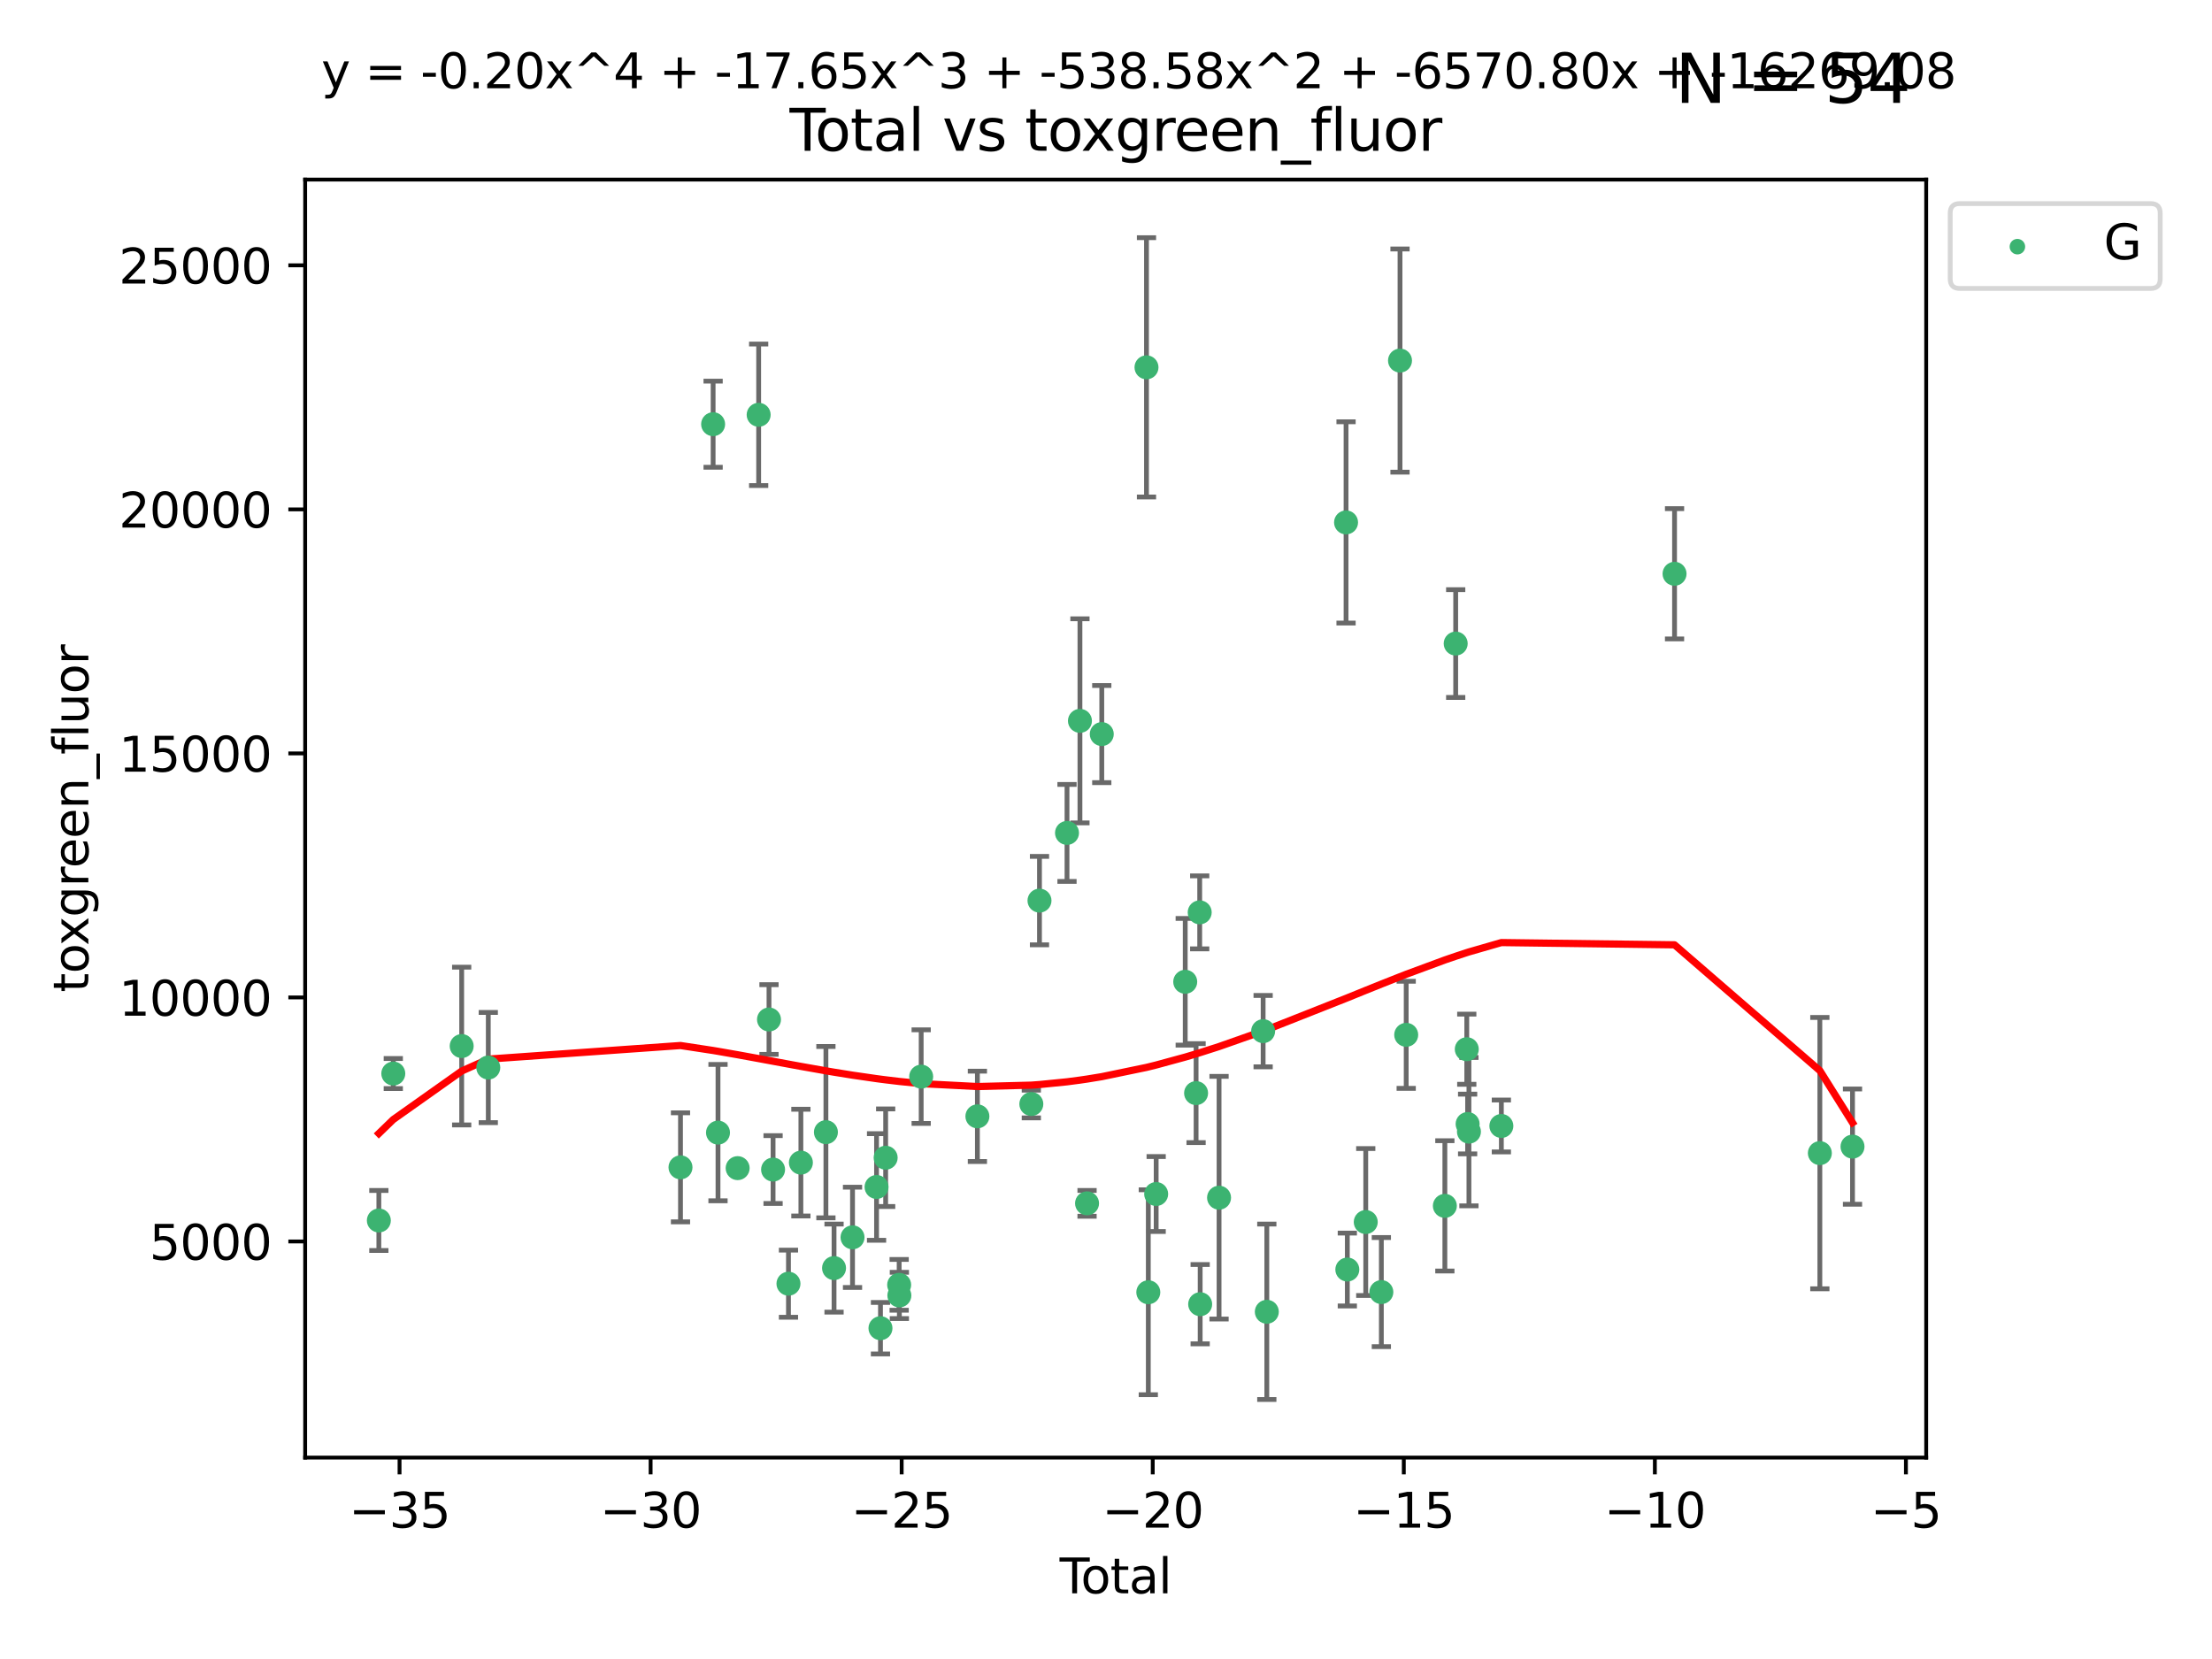 <?xml version="1.0" encoding="utf-8" standalone="no"?>
<!DOCTYPE svg PUBLIC "-//W3C//DTD SVG 1.1//EN"
  "http://www.w3.org/Graphics/SVG/1.1/DTD/svg11.dtd">
<svg xmlns:xlink="http://www.w3.org/1999/xlink" width="460.8pt" height="345.6pt" viewBox="0 0 460.8 345.6" xmlns="http://www.w3.org/2000/svg" version="1.1">
 <defs>
  <style type="text/css">*{stroke-linejoin: round; stroke-linecap: butt}</style>
 </defs>
 <g id="figure_1">
  <g id="patch_1">
   <path d="M 0 345.6 
L 460.8 345.6 
L 460.8 0 
L 0 0 
z
" style="fill: #ffffff"/>
  </g>
  <g id="axes_1">
   <g id="patch_2">
    <path d="M 63.571 303.64 
L 401.26 303.64 
L 401.26 37.411 
L 63.571 37.411 
z
" style="fill: #ffffff"/>
   </g>
   <g id="PathCollection_1">
    <defs>
     <path id="mb73b945b2d" d="M 0 1.118 
C 0.297 1.118 0.581 1 0.791 0.791 
C 1 0.581 1.118 0.297 1.118 0 
C 1.118 -0.297 1 -0.581 0.791 -0.791 
C 0.581 -1 0.297 -1.118 0 -1.118 
C -0.297 -1.118 -0.581 -1 -0.791 -0.791 
C -1 -0.581 -1.118 -0.297 -1.118 0 
C -1.118 0.297 -1 0.581 -0.791 0.791 
C -0.581 1 -0.297 1.118 0 1.118 
z
" style="stroke: #3cb371"/>
    </defs>
    <g clip-path="url(#p04aa4934f9)">
     <use xlink:href="#mb73b945b2d" x="78.921" y="254.249" style="fill: #3cb371; stroke: #3cb371"/>
     <use xlink:href="#mb73b945b2d" x="81.93" y="223.641" style="fill: #3cb371; stroke: #3cb371"/>
     <use xlink:href="#mb73b945b2d" x="96.177" y="217.913" style="fill: #3cb371; stroke: #3cb371"/>
     <use xlink:href="#mb73b945b2d" x="101.719" y="222.387" style="fill: #3cb371; stroke: #3cb371"/>
     <use xlink:href="#mb73b945b2d" x="141.76" y="243.178" style="fill: #3cb371; stroke: #3cb371"/>
     <use xlink:href="#mb73b945b2d" x="148.556" y="88.366" style="fill: #3cb371; stroke: #3cb371"/>
     <use xlink:href="#mb73b945b2d" x="149.573" y="235.945" style="fill: #3cb371; stroke: #3cb371"/>
     <use xlink:href="#mb73b945b2d" x="153.665" y="243.344" style="fill: #3cb371; stroke: #3cb371"/>
     <use xlink:href="#mb73b945b2d" x="158.042" y="86.408" style="fill: #3cb371; stroke: #3cb371"/>
     <use xlink:href="#mb73b945b2d" x="160.196" y="212.38" style="fill: #3cb371; stroke: #3cb371"/>
     <use xlink:href="#mb73b945b2d" x="161.046" y="243.642" style="fill: #3cb371; stroke: #3cb371"/>
     <use xlink:href="#mb73b945b2d" x="164.252" y="267.417" style="fill: #3cb371; stroke: #3cb371"/>
     <use xlink:href="#mb73b945b2d" x="166.84" y="242.194" style="fill: #3cb371; stroke: #3cb371"/>
     <use xlink:href="#mb73b945b2d" x="172.053" y="235.851" style="fill: #3cb371; stroke: #3cb371"/>
     <use xlink:href="#mb73b945b2d" x="173.747" y="264.164" style="fill: #3cb371; stroke: #3cb371"/>
     <use xlink:href="#mb73b945b2d" x="177.596" y="257.757" style="fill: #3cb371; stroke: #3cb371"/>
     <use xlink:href="#mb73b945b2d" x="182.603" y="247.271" style="fill: #3cb371; stroke: #3cb371"/>
     <use xlink:href="#mb73b945b2d" x="183.419" y="276.687" style="fill: #3cb371; stroke: #3cb371"/>
     <use xlink:href="#mb73b945b2d" x="184.499" y="241.174" style="fill: #3cb371; stroke: #3cb371"/>
     <use xlink:href="#mb73b945b2d" x="187.311" y="267.658" style="fill: #3cb371; stroke: #3cb371"/>
     <use xlink:href="#mb73b945b2d" x="187.355" y="269.866" style="fill: #3cb371; stroke: #3cb371"/>
     <use xlink:href="#mb73b945b2d" x="191.898" y="224.281" style="fill: #3cb371; stroke: #3cb371"/>
     <use xlink:href="#mb73b945b2d" x="203.61" y="232.552" style="fill: #3cb371; stroke: #3cb371"/>
     <use xlink:href="#mb73b945b2d" x="214.844" y="229.987" style="fill: #3cb371; stroke: #3cb371"/>
     <use xlink:href="#mb73b945b2d" x="216.545" y="187.615" style="fill: #3cb371; stroke: #3cb371"/>
     <use xlink:href="#mb73b945b2d" x="222.277" y="173.511" style="fill: #3cb371; stroke: #3cb371"/>
     <use xlink:href="#mb73b945b2d" x="224.972" y="150.168" style="fill: #3cb371; stroke: #3cb371"/>
     <use xlink:href="#mb73b945b2d" x="226.453" y="250.678" style="fill: #3cb371; stroke: #3cb371"/>
     <use xlink:href="#mb73b945b2d" x="229.52" y="152.922" style="fill: #3cb371; stroke: #3cb371"/>
     <use xlink:href="#mb73b945b2d" x="238.835" y="76.523" style="fill: #3cb371; stroke: #3cb371"/>
     <use xlink:href="#mb73b945b2d" x="239.213" y="269.202" style="fill: #3cb371; stroke: #3cb371"/>
     <use xlink:href="#mb73b945b2d" x="240.851" y="248.737" style="fill: #3cb371; stroke: #3cb371"/>
     <use xlink:href="#mb73b945b2d" x="246.904" y="204.526" style="fill: #3cb371; stroke: #3cb371"/>
     <use xlink:href="#mb73b945b2d" x="249.167" y="227.716" style="fill: #3cb371; stroke: #3cb371"/>
     <use xlink:href="#mb73b945b2d" x="249.92" y="190.059" style="fill: #3cb371; stroke: #3cb371"/>
     <use xlink:href="#mb73b945b2d" x="250.017" y="271.687" style="fill: #3cb371; stroke: #3cb371"/>
     <use xlink:href="#mb73b945b2d" x="253.952" y="249.5" style="fill: #3cb371; stroke: #3cb371"/>
     <use xlink:href="#mb73b945b2d" x="263.134" y="214.807" style="fill: #3cb371; stroke: #3cb371"/>
     <use xlink:href="#mb73b945b2d" x="263.901" y="273.268" style="fill: #3cb371; stroke: #3cb371"/>
     <use xlink:href="#mb73b945b2d" x="280.407" y="108.828" style="fill: #3cb371; stroke: #3cb371"/>
     <use xlink:href="#mb73b945b2d" x="280.673" y="264.465" style="fill: #3cb371; stroke: #3cb371"/>
     <use xlink:href="#mb73b945b2d" x="284.511" y="254.573" style="fill: #3cb371; stroke: #3cb371"/>
     <use xlink:href="#mb73b945b2d" x="287.76" y="269.166" style="fill: #3cb371; stroke: #3cb371"/>
     <use xlink:href="#mb73b945b2d" x="291.648" y="75.114" style="fill: #3cb371; stroke: #3cb371"/>
     <use xlink:href="#mb73b945b2d" x="292.937" y="215.573" style="fill: #3cb371; stroke: #3cb371"/>
     <use xlink:href="#mb73b945b2d" x="300.991" y="251.202" style="fill: #3cb371; stroke: #3cb371"/>
     <use xlink:href="#mb73b945b2d" x="303.248" y="134.066" style="fill: #3cb371; stroke: #3cb371"/>
     <use xlink:href="#mb73b945b2d" x="305.556" y="218.568" style="fill: #3cb371; stroke: #3cb371"/>
     <use xlink:href="#mb73b945b2d" x="305.733" y="234.151" style="fill: #3cb371; stroke: #3cb371"/>
     <use xlink:href="#mb73b945b2d" x="306.006" y="235.745" style="fill: #3cb371; stroke: #3cb371"/>
     <use xlink:href="#mb73b945b2d" x="312.761" y="234.558" style="fill: #3cb371; stroke: #3cb371"/>
     <use xlink:href="#mb73b945b2d" x="348.839" y="119.527" style="fill: #3cb371; stroke: #3cb371"/>
     <use xlink:href="#mb73b945b2d" x="379.109" y="240.218" style="fill: #3cb371; stroke: #3cb371"/>
     <use xlink:href="#mb73b945b2d" x="385.911" y="238.863" style="fill: #3cb371; stroke: #3cb371"/>
    </g>
   </g>
   <g id="matplotlib.axis_1">
    <g id="xtick_1">
     <g id="line2d_1">
      <defs>
       <path id="m17aedf574f" d="M 0 0 
L 0 3.5 
" style="stroke: #000000; stroke-width: 0.8"/>
      </defs>
      <g>
       <use xlink:href="#m17aedf574f" x="83.232" y="303.64" style="stroke: #000000; stroke-width: 0.8"/>
      </g>
     </g>
     <g id="text_1">
      <!-- −35 -->
      <g transform="translate(72.68 318.238)scale(0.1 -0.1)">
       <defs>
        <path id="DejaVuSans-2212" d="M 678 2272 
L 4684 2272 
L 4684 1741 
L 678 1741 
L 678 2272 
z
" transform="scale(0.016)"/>
        <path id="DejaVuSans-33" d="M 2597 2516 
Q 3050 2419 3304 2112 
Q 3559 1806 3559 1356 
Q 3559 666 3084 287 
Q 2609 -91 1734 -91 
Q 1441 -91 1130 -33 
Q 819 25 488 141 
L 488 750 
Q 750 597 1062 519 
Q 1375 441 1716 441 
Q 2309 441 2620 675 
Q 2931 909 2931 1356 
Q 2931 1769 2642 2001 
Q 2353 2234 1838 2234 
L 1294 2234 
L 1294 2753 
L 1863 2753 
Q 2328 2753 2575 2939 
Q 2822 3125 2822 3475 
Q 2822 3834 2567 4026 
Q 2313 4219 1838 4219 
Q 1578 4219 1281 4162 
Q 984 4106 628 3988 
L 628 4550 
Q 988 4650 1302 4700 
Q 1616 4750 1894 4750 
Q 2613 4750 3031 4423 
Q 3450 4097 3450 3541 
Q 3450 3153 3228 2886 
Q 3006 2619 2597 2516 
z
" transform="scale(0.016)"/>
        <path id="DejaVuSans-35" d="M 691 4666 
L 3169 4666 
L 3169 4134 
L 1269 4134 
L 1269 2991 
Q 1406 3038 1543 3061 
Q 1681 3084 1819 3084 
Q 2600 3084 3056 2656 
Q 3513 2228 3513 1497 
Q 3513 744 3044 326 
Q 2575 -91 1722 -91 
Q 1428 -91 1123 -41 
Q 819 9 494 109 
L 494 744 
Q 775 591 1075 516 
Q 1375 441 1709 441 
Q 2250 441 2565 725 
Q 2881 1009 2881 1497 
Q 2881 1984 2565 2268 
Q 2250 2553 1709 2553 
Q 1456 2553 1204 2497 
Q 953 2441 691 2322 
L 691 4666 
z
" transform="scale(0.016)"/>
       </defs>
       <use xlink:href="#DejaVuSans-2212"/>
       <use xlink:href="#DejaVuSans-33" x="83.789"/>
       <use xlink:href="#DejaVuSans-35" x="147.412"/>
      </g>
     </g>
    </g>
    <g id="xtick_2">
     <g id="line2d_2">
      <g>
       <use xlink:href="#m17aedf574f" x="135.534" y="303.64" style="stroke: #000000; stroke-width: 0.8"/>
      </g>
     </g>
     <g id="text_2">
      <!-- −30 -->
      <g transform="translate(124.981 318.238)scale(0.1 -0.1)">
       <defs>
        <path id="DejaVuSans-30" d="M 2034 4250 
Q 1547 4250 1301 3770 
Q 1056 3291 1056 2328 
Q 1056 1369 1301 889 
Q 1547 409 2034 409 
Q 2525 409 2770 889 
Q 3016 1369 3016 2328 
Q 3016 3291 2770 3770 
Q 2525 4250 2034 4250 
z
M 2034 4750 
Q 2819 4750 3233 4129 
Q 3647 3509 3647 2328 
Q 3647 1150 3233 529 
Q 2819 -91 2034 -91 
Q 1250 -91 836 529 
Q 422 1150 422 2328 
Q 422 3509 836 4129 
Q 1250 4750 2034 4750 
z
" transform="scale(0.016)"/>
       </defs>
       <use xlink:href="#DejaVuSans-2212"/>
       <use xlink:href="#DejaVuSans-33" x="83.789"/>
       <use xlink:href="#DejaVuSans-30" x="147.412"/>
      </g>
     </g>
    </g>
    <g id="xtick_3">
     <g id="line2d_3">
      <g>
       <use xlink:href="#m17aedf574f" x="187.835" y="303.64" style="stroke: #000000; stroke-width: 0.8"/>
      </g>
     </g>
     <g id="text_3">
      <!-- −25 -->
      <g transform="translate(177.283 318.238)scale(0.1 -0.1)">
       <defs>
        <path id="DejaVuSans-32" d="M 1228 531 
L 3431 531 
L 3431 0 
L 469 0 
L 469 531 
Q 828 903 1448 1529 
Q 2069 2156 2228 2338 
Q 2531 2678 2651 2914 
Q 2772 3150 2772 3378 
Q 2772 3750 2511 3984 
Q 2250 4219 1831 4219 
Q 1534 4219 1204 4116 
Q 875 4013 500 3803 
L 500 4441 
Q 881 4594 1212 4672 
Q 1544 4750 1819 4750 
Q 2544 4750 2975 4387 
Q 3406 4025 3406 3419 
Q 3406 3131 3298 2873 
Q 3191 2616 2906 2266 
Q 2828 2175 2409 1742 
Q 1991 1309 1228 531 
z
" transform="scale(0.016)"/>
       </defs>
       <use xlink:href="#DejaVuSans-2212"/>
       <use xlink:href="#DejaVuSans-32" x="83.789"/>
       <use xlink:href="#DejaVuSans-35" x="147.412"/>
      </g>
     </g>
    </g>
    <g id="xtick_4">
     <g id="line2d_4">
      <g>
       <use xlink:href="#m17aedf574f" x="240.136" y="303.64" style="stroke: #000000; stroke-width: 0.8"/>
      </g>
     </g>
     <g id="text_4">
      <!-- −20 -->
      <g transform="translate(229.584 318.238)scale(0.1 -0.1)">
       <use xlink:href="#DejaVuSans-2212"/>
       <use xlink:href="#DejaVuSans-32" x="83.789"/>
       <use xlink:href="#DejaVuSans-30" x="147.412"/>
      </g>
     </g>
    </g>
    <g id="xtick_5">
     <g id="line2d_5">
      <g>
       <use xlink:href="#m17aedf574f" x="292.437" y="303.64" style="stroke: #000000; stroke-width: 0.8"/>
      </g>
     </g>
     <g id="text_5">
      <!-- −15 -->
      <g transform="translate(281.885 318.238)scale(0.1 -0.1)">
       <defs>
        <path id="DejaVuSans-31" d="M 794 531 
L 1825 531 
L 1825 4091 
L 703 3866 
L 703 4441 
L 1819 4666 
L 2450 4666 
L 2450 531 
L 3481 531 
L 3481 0 
L 794 0 
L 794 531 
z
" transform="scale(0.016)"/>
       </defs>
       <use xlink:href="#DejaVuSans-2212"/>
       <use xlink:href="#DejaVuSans-31" x="83.789"/>
       <use xlink:href="#DejaVuSans-35" x="147.412"/>
      </g>
     </g>
    </g>
    <g id="xtick_6">
     <g id="line2d_6">
      <g>
       <use xlink:href="#m17aedf574f" x="344.739" y="303.64" style="stroke: #000000; stroke-width: 0.8"/>
      </g>
     </g>
     <g id="text_6">
      <!-- −10 -->
      <g transform="translate(334.186 318.238)scale(0.1 -0.1)">
       <use xlink:href="#DejaVuSans-2212"/>
       <use xlink:href="#DejaVuSans-31" x="83.789"/>
       <use xlink:href="#DejaVuSans-30" x="147.412"/>
      </g>
     </g>
    </g>
    <g id="xtick_7">
     <g id="line2d_7">
      <g>
       <use xlink:href="#m17aedf574f" x="397.04" y="303.64" style="stroke: #000000; stroke-width: 0.8"/>
      </g>
     </g>
     <g id="text_7">
      <!-- −5 -->
      <g transform="translate(389.669 318.238)scale(0.1 -0.1)">
       <use xlink:href="#DejaVuSans-2212"/>
       <use xlink:href="#DejaVuSans-35" x="83.789"/>
      </g>
     </g>
    </g>
    <g id="text_8">
     <!-- Total -->
     <g transform="translate(220.739 331.917)scale(0.1 -0.1)">
      <defs>
       <path id="DejaVuSans-54" d="M -19 4666 
L 3928 4666 
L 3928 4134 
L 2272 4134 
L 2272 0 
L 1638 0 
L 1638 4134 
L -19 4134 
L -19 4666 
z
" transform="scale(0.016)"/>
       <path id="DejaVuSans-6f" d="M 1959 3097 
Q 1497 3097 1228 2736 
Q 959 2375 959 1747 
Q 959 1119 1226 758 
Q 1494 397 1959 397 
Q 2419 397 2687 759 
Q 2956 1122 2956 1747 
Q 2956 2369 2687 2733 
Q 2419 3097 1959 3097 
z
M 1959 3584 
Q 2709 3584 3137 3096 
Q 3566 2609 3566 1747 
Q 3566 888 3137 398 
Q 2709 -91 1959 -91 
Q 1206 -91 779 398 
Q 353 888 353 1747 
Q 353 2609 779 3096 
Q 1206 3584 1959 3584 
z
" transform="scale(0.016)"/>
       <path id="DejaVuSans-74" d="M 1172 4494 
L 1172 3500 
L 2356 3500 
L 2356 3053 
L 1172 3053 
L 1172 1153 
Q 1172 725 1289 603 
Q 1406 481 1766 481 
L 2356 481 
L 2356 0 
L 1766 0 
Q 1100 0 847 248 
Q 594 497 594 1153 
L 594 3053 
L 172 3053 
L 172 3500 
L 594 3500 
L 594 4494 
L 1172 4494 
z
" transform="scale(0.016)"/>
       <path id="DejaVuSans-61" d="M 2194 1759 
Q 1497 1759 1228 1600 
Q 959 1441 959 1056 
Q 959 750 1161 570 
Q 1363 391 1709 391 
Q 2188 391 2477 730 
Q 2766 1069 2766 1631 
L 2766 1759 
L 2194 1759 
z
M 3341 1997 
L 3341 0 
L 2766 0 
L 2766 531 
Q 2569 213 2275 61 
Q 1981 -91 1556 -91 
Q 1019 -91 701 211 
Q 384 513 384 1019 
Q 384 1609 779 1909 
Q 1175 2209 1959 2209 
L 2766 2209 
L 2766 2266 
Q 2766 2663 2505 2880 
Q 2244 3097 1772 3097 
Q 1472 3097 1187 3025 
Q 903 2953 641 2809 
L 641 3341 
Q 956 3463 1253 3523 
Q 1550 3584 1831 3584 
Q 2591 3584 2966 3190 
Q 3341 2797 3341 1997 
z
" transform="scale(0.016)"/>
       <path id="DejaVuSans-6c" d="M 603 4863 
L 1178 4863 
L 1178 0 
L 603 0 
L 603 4863 
z
" transform="scale(0.016)"/>
      </defs>
      <use xlink:href="#DejaVuSans-54"/>
      <use xlink:href="#DejaVuSans-6f" x="44.084"/>
      <use xlink:href="#DejaVuSans-74" x="105.266"/>
      <use xlink:href="#DejaVuSans-61" x="144.475"/>
      <use xlink:href="#DejaVuSans-6c" x="205.754"/>
     </g>
    </g>
   </g>
   <g id="matplotlib.axis_2">
    <g id="ytick_1">
     <g id="line2d_8">
      <defs>
       <path id="mf08843b64a" d="M 0 0 
L -3.5 0 
" style="stroke: #000000; stroke-width: 0.8"/>
      </defs>
      <g>
       <use xlink:href="#mf08843b64a" x="63.571" y="258.624" style="stroke: #000000; stroke-width: 0.8"/>
      </g>
     </g>
     <g id="text_9">
      <!-- 5000 -->
      <g transform="translate(31.121 262.423)scale(0.1 -0.1)">
       <use xlink:href="#DejaVuSans-35"/>
       <use xlink:href="#DejaVuSans-30" x="63.623"/>
       <use xlink:href="#DejaVuSans-30" x="127.246"/>
       <use xlink:href="#DejaVuSans-30" x="190.869"/>
      </g>
     </g>
    </g>
    <g id="ytick_2">
     <g id="line2d_9">
      <g>
       <use xlink:href="#mf08843b64a" x="63.571" y="207.786" style="stroke: #000000; stroke-width: 0.8"/>
      </g>
     </g>
     <g id="text_10">
      <!-- 10000 -->
      <g transform="translate(24.759 211.585)scale(0.1 -0.1)">
       <use xlink:href="#DejaVuSans-31"/>
       <use xlink:href="#DejaVuSans-30" x="63.623"/>
       <use xlink:href="#DejaVuSans-30" x="127.246"/>
       <use xlink:href="#DejaVuSans-30" x="190.869"/>
       <use xlink:href="#DejaVuSans-30" x="254.492"/>
      </g>
     </g>
    </g>
    <g id="ytick_3">
     <g id="line2d_10">
      <g>
       <use xlink:href="#mf08843b64a" x="63.571" y="156.947" style="stroke: #000000; stroke-width: 0.8"/>
      </g>
     </g>
     <g id="text_11">
      <!-- 15000 -->
      <g transform="translate(24.759 160.746)scale(0.1 -0.1)">
       <use xlink:href="#DejaVuSans-31"/>
       <use xlink:href="#DejaVuSans-35" x="63.623"/>
       <use xlink:href="#DejaVuSans-30" x="127.246"/>
       <use xlink:href="#DejaVuSans-30" x="190.869"/>
       <use xlink:href="#DejaVuSans-30" x="254.492"/>
      </g>
     </g>
    </g>
    <g id="ytick_4">
     <g id="line2d_11">
      <g>
       <use xlink:href="#mf08843b64a" x="63.571" y="106.109" style="stroke: #000000; stroke-width: 0.8"/>
      </g>
     </g>
     <g id="text_12">
      <!-- 20000 -->
      <g transform="translate(24.759 109.908)scale(0.1 -0.1)">
       <use xlink:href="#DejaVuSans-32"/>
       <use xlink:href="#DejaVuSans-30" x="63.623"/>
       <use xlink:href="#DejaVuSans-30" x="127.246"/>
       <use xlink:href="#DejaVuSans-30" x="190.869"/>
       <use xlink:href="#DejaVuSans-30" x="254.492"/>
      </g>
     </g>
    </g>
    <g id="ytick_5">
     <g id="line2d_12">
      <g>
       <use xlink:href="#mf08843b64a" x="63.571" y="55.271" style="stroke: #000000; stroke-width: 0.8"/>
      </g>
     </g>
     <g id="text_13">
      <!-- 25000 -->
      <g transform="translate(24.759 59.07)scale(0.1 -0.1)">
       <use xlink:href="#DejaVuSans-32"/>
       <use xlink:href="#DejaVuSans-35" x="63.623"/>
       <use xlink:href="#DejaVuSans-30" x="127.246"/>
       <use xlink:href="#DejaVuSans-30" x="190.869"/>
       <use xlink:href="#DejaVuSans-30" x="254.492"/>
      </g>
     </g>
    </g>
    <g id="text_14">
     <!-- toxgreen_fluor -->
     <g transform="translate(18.401 206.72)rotate(-90)scale(0.1 -0.1)">
      <defs>
       <path id="DejaVuSans-78" d="M 3513 3500 
L 2247 1797 
L 3578 0 
L 2900 0 
L 1881 1375 
L 863 0 
L 184 0 
L 1544 1831 
L 300 3500 
L 978 3500 
L 1906 2253 
L 2834 3500 
L 3513 3500 
z
" transform="scale(0.016)"/>
       <path id="DejaVuSans-67" d="M 2906 1791 
Q 2906 2416 2648 2759 
Q 2391 3103 1925 3103 
Q 1463 3103 1205 2759 
Q 947 2416 947 1791 
Q 947 1169 1205 825 
Q 1463 481 1925 481 
Q 2391 481 2648 825 
Q 2906 1169 2906 1791 
z
M 3481 434 
Q 3481 -459 3084 -895 
Q 2688 -1331 1869 -1331 
Q 1566 -1331 1297 -1286 
Q 1028 -1241 775 -1147 
L 775 -588 
Q 1028 -725 1275 -790 
Q 1522 -856 1778 -856 
Q 2344 -856 2625 -561 
Q 2906 -266 2906 331 
L 2906 616 
Q 2728 306 2450 153 
Q 2172 0 1784 0 
Q 1141 0 747 490 
Q 353 981 353 1791 
Q 353 2603 747 3093 
Q 1141 3584 1784 3584 
Q 2172 3584 2450 3431 
Q 2728 3278 2906 2969 
L 2906 3500 
L 3481 3500 
L 3481 434 
z
" transform="scale(0.016)"/>
       <path id="DejaVuSans-72" d="M 2631 2963 
Q 2534 3019 2420 3045 
Q 2306 3072 2169 3072 
Q 1681 3072 1420 2755 
Q 1159 2438 1159 1844 
L 1159 0 
L 581 0 
L 581 3500 
L 1159 3500 
L 1159 2956 
Q 1341 3275 1631 3429 
Q 1922 3584 2338 3584 
Q 2397 3584 2469 3576 
Q 2541 3569 2628 3553 
L 2631 2963 
z
" transform="scale(0.016)"/>
       <path id="DejaVuSans-65" d="M 3597 1894 
L 3597 1613 
L 953 1613 
Q 991 1019 1311 708 
Q 1631 397 2203 397 
Q 2534 397 2845 478 
Q 3156 559 3463 722 
L 3463 178 
Q 3153 47 2828 -22 
Q 2503 -91 2169 -91 
Q 1331 -91 842 396 
Q 353 884 353 1716 
Q 353 2575 817 3079 
Q 1281 3584 2069 3584 
Q 2775 3584 3186 3129 
Q 3597 2675 3597 1894 
z
M 3022 2063 
Q 3016 2534 2758 2815 
Q 2500 3097 2075 3097 
Q 1594 3097 1305 2825 
Q 1016 2553 972 2059 
L 3022 2063 
z
" transform="scale(0.016)"/>
       <path id="DejaVuSans-6e" d="M 3513 2113 
L 3513 0 
L 2938 0 
L 2938 2094 
Q 2938 2591 2744 2837 
Q 2550 3084 2163 3084 
Q 1697 3084 1428 2787 
Q 1159 2491 1159 1978 
L 1159 0 
L 581 0 
L 581 3500 
L 1159 3500 
L 1159 2956 
Q 1366 3272 1645 3428 
Q 1925 3584 2291 3584 
Q 2894 3584 3203 3211 
Q 3513 2838 3513 2113 
z
" transform="scale(0.016)"/>
       <path id="DejaVuSans-5f" d="M 3263 -1063 
L 3263 -1509 
L -63 -1509 
L -63 -1063 
L 3263 -1063 
z
" transform="scale(0.016)"/>
       <path id="DejaVuSans-66" d="M 2375 4863 
L 2375 4384 
L 1825 4384 
Q 1516 4384 1395 4259 
Q 1275 4134 1275 3809 
L 1275 3500 
L 2222 3500 
L 2222 3053 
L 1275 3053 
L 1275 0 
L 697 0 
L 697 3053 
L 147 3053 
L 147 3500 
L 697 3500 
L 697 3744 
Q 697 4328 969 4595 
Q 1241 4863 1831 4863 
L 2375 4863 
z
" transform="scale(0.016)"/>
       <path id="DejaVuSans-75" d="M 544 1381 
L 544 3500 
L 1119 3500 
L 1119 1403 
Q 1119 906 1312 657 
Q 1506 409 1894 409 
Q 2359 409 2629 706 
Q 2900 1003 2900 1516 
L 2900 3500 
L 3475 3500 
L 3475 0 
L 2900 0 
L 2900 538 
Q 2691 219 2414 64 
Q 2138 -91 1772 -91 
Q 1169 -91 856 284 
Q 544 659 544 1381 
z
M 1991 3584 
L 1991 3584 
z
" transform="scale(0.016)"/>
      </defs>
      <use xlink:href="#DejaVuSans-74"/>
      <use xlink:href="#DejaVuSans-6f" x="39.209"/>
      <use xlink:href="#DejaVuSans-78" x="97.266"/>
      <use xlink:href="#DejaVuSans-67" x="156.445"/>
      <use xlink:href="#DejaVuSans-72" x="219.922"/>
      <use xlink:href="#DejaVuSans-65" x="258.785"/>
      <use xlink:href="#DejaVuSans-65" x="320.309"/>
      <use xlink:href="#DejaVuSans-6e" x="381.832"/>
      <use xlink:href="#DejaVuSans-5f" x="445.211"/>
      <use xlink:href="#DejaVuSans-66" x="495.211"/>
      <use xlink:href="#DejaVuSans-6c" x="530.416"/>
      <use xlink:href="#DejaVuSans-75" x="558.199"/>
      <use xlink:href="#DejaVuSans-6f" x="621.578"/>
      <use xlink:href="#DejaVuSans-72" x="682.76"/>
     </g>
    </g>
   </g>
   <g id="LineCollection_1">
    <path d="M 78.921 260.501 
L 78.921 247.998 
" clip-path="url(#p04aa4934f9)" style="fill: none; stroke: #696969"/>
    <path d="M 81.93 226.773 
L 81.93 220.509 
" clip-path="url(#p04aa4934f9)" style="fill: none; stroke: #696969"/>
    <path d="M 96.177 234.344 
L 96.177 201.481 
" clip-path="url(#p04aa4934f9)" style="fill: none; stroke: #696969"/>
    <path d="M 101.719 233.863 
L 101.719 210.911 
" clip-path="url(#p04aa4934f9)" style="fill: none; stroke: #696969"/>
    <path d="M 141.76 254.535 
L 141.76 231.821 
" clip-path="url(#p04aa4934f9)" style="fill: none; stroke: #696969"/>
    <path d="M 148.556 97.336 
L 148.556 79.395 
" clip-path="url(#p04aa4934f9)" style="fill: none; stroke: #696969"/>
    <path d="M 149.573 250.147 
L 149.573 221.743 
" clip-path="url(#p04aa4934f9)" style="fill: none; stroke: #696969"/>
    <path d="M 153.665 244.208 
L 153.665 242.48 
" clip-path="url(#p04aa4934f9)" style="fill: none; stroke: #696969"/>
    <path d="M 158.042 101.145 
L 158.042 71.67 
" clip-path="url(#p04aa4934f9)" style="fill: none; stroke: #696969"/>
    <path d="M 160.196 219.638 
L 160.196 205.122 
" clip-path="url(#p04aa4934f9)" style="fill: none; stroke: #696969"/>
    <path d="M 161.046 250.71 
L 161.046 236.575 
" clip-path="url(#p04aa4934f9)" style="fill: none; stroke: #696969"/>
    <path d="M 164.252 274.406 
L 164.252 260.429 
" clip-path="url(#p04aa4934f9)" style="fill: none; stroke: #696969"/>
    <path d="M 166.84 253.312 
L 166.84 231.076 
" clip-path="url(#p04aa4934f9)" style="fill: none; stroke: #696969"/>
    <path d="M 172.053 253.698 
L 172.053 218.003 
" clip-path="url(#p04aa4934f9)" style="fill: none; stroke: #696969"/>
    <path d="M 173.747 273.338 
L 173.747 254.991 
" clip-path="url(#p04aa4934f9)" style="fill: none; stroke: #696969"/>
    <path d="M 177.596 268.203 
L 177.596 247.311 
" clip-path="url(#p04aa4934f9)" style="fill: none; stroke: #696969"/>
    <path d="M 182.603 258.377 
L 182.603 236.164 
" clip-path="url(#p04aa4934f9)" style="fill: none; stroke: #696969"/>
    <path d="M 183.419 282.05 
L 183.419 271.325 
" clip-path="url(#p04aa4934f9)" style="fill: none; stroke: #696969"/>
    <path d="M 184.499 251.339 
L 184.499 231.008 
" clip-path="url(#p04aa4934f9)" style="fill: none; stroke: #696969"/>
    <path d="M 187.311 272.947 
L 187.311 262.368 
" clip-path="url(#p04aa4934f9)" style="fill: none; stroke: #696969"/>
    <path d="M 187.355 274.682 
L 187.355 265.05 
" clip-path="url(#p04aa4934f9)" style="fill: none; stroke: #696969"/>
    <path d="M 191.898 234.028 
L 191.898 214.534 
" clip-path="url(#p04aa4934f9)" style="fill: none; stroke: #696969"/>
    <path d="M 203.61 241.963 
L 203.61 223.141 
" clip-path="url(#p04aa4934f9)" style="fill: none; stroke: #696969"/>
    <path d="M 214.844 232.88 
L 214.844 227.095 
" clip-path="url(#p04aa4934f9)" style="fill: none; stroke: #696969"/>
    <path d="M 216.545 196.827 
L 216.545 178.403 
" clip-path="url(#p04aa4934f9)" style="fill: none; stroke: #696969"/>
    <path d="M 222.277 183.609 
L 222.277 163.413 
" clip-path="url(#p04aa4934f9)" style="fill: none; stroke: #696969"/>
    <path d="M 224.972 171.427 
L 224.972 128.908 
" clip-path="url(#p04aa4934f9)" style="fill: none; stroke: #696969"/>
    <path d="M 226.453 253.365 
L 226.453 247.992 
" clip-path="url(#p04aa4934f9)" style="fill: none; stroke: #696969"/>
    <path d="M 229.52 163.038 
L 229.52 142.807 
" clip-path="url(#p04aa4934f9)" style="fill: none; stroke: #696969"/>
    <path d="M 238.835 103.534 
L 238.835 49.513 
" clip-path="url(#p04aa4934f9)" style="fill: none; stroke: #696969"/>
    <path d="M 239.213 290.546 
L 239.213 247.857 
" clip-path="url(#p04aa4934f9)" style="fill: none; stroke: #696969"/>
    <path d="M 240.851 256.544 
L 240.851 240.93 
" clip-path="url(#p04aa4934f9)" style="fill: none; stroke: #696969"/>
    <path d="M 246.904 217.72 
L 246.904 191.333 
" clip-path="url(#p04aa4934f9)" style="fill: none; stroke: #696969"/>
    <path d="M 249.167 238.024 
L 249.167 217.409 
" clip-path="url(#p04aa4934f9)" style="fill: none; stroke: #696969"/>
    <path d="M 249.92 197.664 
L 249.92 182.455 
" clip-path="url(#p04aa4934f9)" style="fill: none; stroke: #696969"/>
    <path d="M 250.017 279.947 
L 250.017 263.428 
" clip-path="url(#p04aa4934f9)" style="fill: none; stroke: #696969"/>
    <path d="M 253.952 274.778 
L 253.952 224.222 
" clip-path="url(#p04aa4934f9)" style="fill: none; stroke: #696969"/>
    <path d="M 263.134 222.241 
L 263.134 207.372 
" clip-path="url(#p04aa4934f9)" style="fill: none; stroke: #696969"/>
    <path d="M 263.901 291.539 
L 263.901 254.998 
" clip-path="url(#p04aa4934f9)" style="fill: none; stroke: #696969"/>
    <path d="M 280.407 129.788 
L 280.407 87.868 
" clip-path="url(#p04aa4934f9)" style="fill: none; stroke: #696969"/>
    <path d="M 280.673 272.055 
L 280.673 256.876 
" clip-path="url(#p04aa4934f9)" style="fill: none; stroke: #696969"/>
    <path d="M 284.511 269.877 
L 284.511 239.268 
" clip-path="url(#p04aa4934f9)" style="fill: none; stroke: #696969"/>
    <path d="M 287.76 280.529 
L 287.76 257.802 
" clip-path="url(#p04aa4934f9)" style="fill: none; stroke: #696969"/>
    <path d="M 291.648 98.362 
L 291.648 51.866 
" clip-path="url(#p04aa4934f9)" style="fill: none; stroke: #696969"/>
    <path d="M 292.937 226.727 
L 292.937 204.418 
" clip-path="url(#p04aa4934f9)" style="fill: none; stroke: #696969"/>
    <path d="M 300.991 264.774 
L 300.991 237.629 
" clip-path="url(#p04aa4934f9)" style="fill: none; stroke: #696969"/>
    <path d="M 303.248 145.294 
L 303.248 122.838 
" clip-path="url(#p04aa4934f9)" style="fill: none; stroke: #696969"/>
    <path d="M 305.556 225.877 
L 305.556 211.258 
" clip-path="url(#p04aa4934f9)" style="fill: none; stroke: #696969"/>
    <path d="M 305.733 240.374 
L 305.733 227.928 
" clip-path="url(#p04aa4934f9)" style="fill: none; stroke: #696969"/>
    <path d="M 306.006 251.2 
L 306.006 220.291 
" clip-path="url(#p04aa4934f9)" style="fill: none; stroke: #696969"/>
    <path d="M 312.761 239.962 
L 312.761 229.154 
" clip-path="url(#p04aa4934f9)" style="fill: none; stroke: #696969"/>
    <path d="M 348.839 133.095 
L 348.839 105.958 
" clip-path="url(#p04aa4934f9)" style="fill: none; stroke: #696969"/>
    <path d="M 379.109 268.48 
L 379.109 211.956 
" clip-path="url(#p04aa4934f9)" style="fill: none; stroke: #696969"/>
    <path d="M 385.911 250.868 
L 385.911 226.858 
" clip-path="url(#p04aa4934f9)" style="fill: none; stroke: #696969"/>
   </g>
   <g id="line2d_13">
    <defs>
     <path id="m1951d25ed5" d="M 2 0 
L -2 -0 
" style="stroke: #696969"/>
    </defs>
    <g clip-path="url(#p04aa4934f9)">
     <use xlink:href="#m1951d25ed5" x="78.921" y="260.501" style="fill: #696969; stroke: #696969"/>
     <use xlink:href="#m1951d25ed5" x="81.93" y="226.773" style="fill: #696969; stroke: #696969"/>
     <use xlink:href="#m1951d25ed5" x="96.177" y="234.344" style="fill: #696969; stroke: #696969"/>
     <use xlink:href="#m1951d25ed5" x="101.719" y="233.863" style="fill: #696969; stroke: #696969"/>
     <use xlink:href="#m1951d25ed5" x="141.76" y="254.535" style="fill: #696969; stroke: #696969"/>
     <use xlink:href="#m1951d25ed5" x="148.556" y="97.336" style="fill: #696969; stroke: #696969"/>
     <use xlink:href="#m1951d25ed5" x="149.573" y="250.147" style="fill: #696969; stroke: #696969"/>
     <use xlink:href="#m1951d25ed5" x="153.665" y="244.208" style="fill: #696969; stroke: #696969"/>
     <use xlink:href="#m1951d25ed5" x="158.042" y="101.145" style="fill: #696969; stroke: #696969"/>
     <use xlink:href="#m1951d25ed5" x="160.196" y="219.638" style="fill: #696969; stroke: #696969"/>
     <use xlink:href="#m1951d25ed5" x="161.046" y="250.71" style="fill: #696969; stroke: #696969"/>
     <use xlink:href="#m1951d25ed5" x="164.252" y="274.406" style="fill: #696969; stroke: #696969"/>
     <use xlink:href="#m1951d25ed5" x="166.84" y="253.312" style="fill: #696969; stroke: #696969"/>
     <use xlink:href="#m1951d25ed5" x="172.053" y="253.698" style="fill: #696969; stroke: #696969"/>
     <use xlink:href="#m1951d25ed5" x="173.747" y="273.338" style="fill: #696969; stroke: #696969"/>
     <use xlink:href="#m1951d25ed5" x="177.596" y="268.203" style="fill: #696969; stroke: #696969"/>
     <use xlink:href="#m1951d25ed5" x="182.603" y="258.377" style="fill: #696969; stroke: #696969"/>
     <use xlink:href="#m1951d25ed5" x="183.419" y="282.05" style="fill: #696969; stroke: #696969"/>
     <use xlink:href="#m1951d25ed5" x="184.499" y="251.339" style="fill: #696969; stroke: #696969"/>
     <use xlink:href="#m1951d25ed5" x="187.311" y="272.947" style="fill: #696969; stroke: #696969"/>
     <use xlink:href="#m1951d25ed5" x="187.355" y="274.682" style="fill: #696969; stroke: #696969"/>
     <use xlink:href="#m1951d25ed5" x="191.898" y="234.028" style="fill: #696969; stroke: #696969"/>
     <use xlink:href="#m1951d25ed5" x="203.61" y="241.963" style="fill: #696969; stroke: #696969"/>
     <use xlink:href="#m1951d25ed5" x="214.844" y="232.88" style="fill: #696969; stroke: #696969"/>
     <use xlink:href="#m1951d25ed5" x="216.545" y="196.827" style="fill: #696969; stroke: #696969"/>
     <use xlink:href="#m1951d25ed5" x="222.277" y="183.609" style="fill: #696969; stroke: #696969"/>
     <use xlink:href="#m1951d25ed5" x="224.972" y="171.427" style="fill: #696969; stroke: #696969"/>
     <use xlink:href="#m1951d25ed5" x="226.453" y="253.365" style="fill: #696969; stroke: #696969"/>
     <use xlink:href="#m1951d25ed5" x="229.52" y="163.038" style="fill: #696969; stroke: #696969"/>
     <use xlink:href="#m1951d25ed5" x="238.835" y="103.534" style="fill: #696969; stroke: #696969"/>
     <use xlink:href="#m1951d25ed5" x="239.213" y="290.546" style="fill: #696969; stroke: #696969"/>
     <use xlink:href="#m1951d25ed5" x="240.851" y="256.544" style="fill: #696969; stroke: #696969"/>
     <use xlink:href="#m1951d25ed5" x="246.904" y="217.72" style="fill: #696969; stroke: #696969"/>
     <use xlink:href="#m1951d25ed5" x="249.167" y="238.024" style="fill: #696969; stroke: #696969"/>
     <use xlink:href="#m1951d25ed5" x="249.92" y="197.664" style="fill: #696969; stroke: #696969"/>
     <use xlink:href="#m1951d25ed5" x="250.017" y="279.947" style="fill: #696969; stroke: #696969"/>
     <use xlink:href="#m1951d25ed5" x="253.952" y="274.778" style="fill: #696969; stroke: #696969"/>
     <use xlink:href="#m1951d25ed5" x="263.134" y="222.241" style="fill: #696969; stroke: #696969"/>
     <use xlink:href="#m1951d25ed5" x="263.901" y="291.539" style="fill: #696969; stroke: #696969"/>
     <use xlink:href="#m1951d25ed5" x="280.407" y="129.788" style="fill: #696969; stroke: #696969"/>
     <use xlink:href="#m1951d25ed5" x="280.673" y="272.055" style="fill: #696969; stroke: #696969"/>
     <use xlink:href="#m1951d25ed5" x="284.511" y="269.877" style="fill: #696969; stroke: #696969"/>
     <use xlink:href="#m1951d25ed5" x="287.76" y="280.529" style="fill: #696969; stroke: #696969"/>
     <use xlink:href="#m1951d25ed5" x="291.648" y="98.362" style="fill: #696969; stroke: #696969"/>
     <use xlink:href="#m1951d25ed5" x="292.937" y="226.727" style="fill: #696969; stroke: #696969"/>
     <use xlink:href="#m1951d25ed5" x="300.991" y="264.774" style="fill: #696969; stroke: #696969"/>
     <use xlink:href="#m1951d25ed5" x="303.248" y="145.294" style="fill: #696969; stroke: #696969"/>
     <use xlink:href="#m1951d25ed5" x="305.556" y="225.877" style="fill: #696969; stroke: #696969"/>
     <use xlink:href="#m1951d25ed5" x="305.733" y="240.374" style="fill: #696969; stroke: #696969"/>
     <use xlink:href="#m1951d25ed5" x="306.006" y="251.2" style="fill: #696969; stroke: #696969"/>
     <use xlink:href="#m1951d25ed5" x="312.761" y="239.962" style="fill: #696969; stroke: #696969"/>
     <use xlink:href="#m1951d25ed5" x="348.839" y="133.095" style="fill: #696969; stroke: #696969"/>
     <use xlink:href="#m1951d25ed5" x="379.109" y="268.48" style="fill: #696969; stroke: #696969"/>
     <use xlink:href="#m1951d25ed5" x="385.911" y="250.868" style="fill: #696969; stroke: #696969"/>
    </g>
   </g>
   <g id="line2d_14">
    <g clip-path="url(#p04aa4934f9)">
     <use xlink:href="#m1951d25ed5" x="78.921" y="247.998" style="fill: #696969; stroke: #696969"/>
     <use xlink:href="#m1951d25ed5" x="81.93" y="220.509" style="fill: #696969; stroke: #696969"/>
     <use xlink:href="#m1951d25ed5" x="96.177" y="201.481" style="fill: #696969; stroke: #696969"/>
     <use xlink:href="#m1951d25ed5" x="101.719" y="210.911" style="fill: #696969; stroke: #696969"/>
     <use xlink:href="#m1951d25ed5" x="141.76" y="231.821" style="fill: #696969; stroke: #696969"/>
     <use xlink:href="#m1951d25ed5" x="148.556" y="79.395" style="fill: #696969; stroke: #696969"/>
     <use xlink:href="#m1951d25ed5" x="149.573" y="221.743" style="fill: #696969; stroke: #696969"/>
     <use xlink:href="#m1951d25ed5" x="153.665" y="242.48" style="fill: #696969; stroke: #696969"/>
     <use xlink:href="#m1951d25ed5" x="158.042" y="71.67" style="fill: #696969; stroke: #696969"/>
     <use xlink:href="#m1951d25ed5" x="160.196" y="205.122" style="fill: #696969; stroke: #696969"/>
     <use xlink:href="#m1951d25ed5" x="161.046" y="236.575" style="fill: #696969; stroke: #696969"/>
     <use xlink:href="#m1951d25ed5" x="164.252" y="260.429" style="fill: #696969; stroke: #696969"/>
     <use xlink:href="#m1951d25ed5" x="166.84" y="231.076" style="fill: #696969; stroke: #696969"/>
     <use xlink:href="#m1951d25ed5" x="172.053" y="218.003" style="fill: #696969; stroke: #696969"/>
     <use xlink:href="#m1951d25ed5" x="173.747" y="254.991" style="fill: #696969; stroke: #696969"/>
     <use xlink:href="#m1951d25ed5" x="177.596" y="247.311" style="fill: #696969; stroke: #696969"/>
     <use xlink:href="#m1951d25ed5" x="182.603" y="236.164" style="fill: #696969; stroke: #696969"/>
     <use xlink:href="#m1951d25ed5" x="183.419" y="271.325" style="fill: #696969; stroke: #696969"/>
     <use xlink:href="#m1951d25ed5" x="184.499" y="231.008" style="fill: #696969; stroke: #696969"/>
     <use xlink:href="#m1951d25ed5" x="187.311" y="262.368" style="fill: #696969; stroke: #696969"/>
     <use xlink:href="#m1951d25ed5" x="187.355" y="265.05" style="fill: #696969; stroke: #696969"/>
     <use xlink:href="#m1951d25ed5" x="191.898" y="214.534" style="fill: #696969; stroke: #696969"/>
     <use xlink:href="#m1951d25ed5" x="203.61" y="223.141" style="fill: #696969; stroke: #696969"/>
     <use xlink:href="#m1951d25ed5" x="214.844" y="227.095" style="fill: #696969; stroke: #696969"/>
     <use xlink:href="#m1951d25ed5" x="216.545" y="178.403" style="fill: #696969; stroke: #696969"/>
     <use xlink:href="#m1951d25ed5" x="222.277" y="163.413" style="fill: #696969; stroke: #696969"/>
     <use xlink:href="#m1951d25ed5" x="224.972" y="128.908" style="fill: #696969; stroke: #696969"/>
     <use xlink:href="#m1951d25ed5" x="226.453" y="247.992" style="fill: #696969; stroke: #696969"/>
     <use xlink:href="#m1951d25ed5" x="229.52" y="142.807" style="fill: #696969; stroke: #696969"/>
     <use xlink:href="#m1951d25ed5" x="238.835" y="49.513" style="fill: #696969; stroke: #696969"/>
     <use xlink:href="#m1951d25ed5" x="239.213" y="247.857" style="fill: #696969; stroke: #696969"/>
     <use xlink:href="#m1951d25ed5" x="240.851" y="240.93" style="fill: #696969; stroke: #696969"/>
     <use xlink:href="#m1951d25ed5" x="246.904" y="191.333" style="fill: #696969; stroke: #696969"/>
     <use xlink:href="#m1951d25ed5" x="249.167" y="217.409" style="fill: #696969; stroke: #696969"/>
     <use xlink:href="#m1951d25ed5" x="249.92" y="182.455" style="fill: #696969; stroke: #696969"/>
     <use xlink:href="#m1951d25ed5" x="250.017" y="263.428" style="fill: #696969; stroke: #696969"/>
     <use xlink:href="#m1951d25ed5" x="253.952" y="224.222" style="fill: #696969; stroke: #696969"/>
     <use xlink:href="#m1951d25ed5" x="263.134" y="207.372" style="fill: #696969; stroke: #696969"/>
     <use xlink:href="#m1951d25ed5" x="263.901" y="254.998" style="fill: #696969; stroke: #696969"/>
     <use xlink:href="#m1951d25ed5" x="280.407" y="87.868" style="fill: #696969; stroke: #696969"/>
     <use xlink:href="#m1951d25ed5" x="280.673" y="256.876" style="fill: #696969; stroke: #696969"/>
     <use xlink:href="#m1951d25ed5" x="284.511" y="239.268" style="fill: #696969; stroke: #696969"/>
     <use xlink:href="#m1951d25ed5" x="287.76" y="257.802" style="fill: #696969; stroke: #696969"/>
     <use xlink:href="#m1951d25ed5" x="291.648" y="51.866" style="fill: #696969; stroke: #696969"/>
     <use xlink:href="#m1951d25ed5" x="292.937" y="204.418" style="fill: #696969; stroke: #696969"/>
     <use xlink:href="#m1951d25ed5" x="300.991" y="237.629" style="fill: #696969; stroke: #696969"/>
     <use xlink:href="#m1951d25ed5" x="303.248" y="122.838" style="fill: #696969; stroke: #696969"/>
     <use xlink:href="#m1951d25ed5" x="305.556" y="211.258" style="fill: #696969; stroke: #696969"/>
     <use xlink:href="#m1951d25ed5" x="305.733" y="227.928" style="fill: #696969; stroke: #696969"/>
     <use xlink:href="#m1951d25ed5" x="306.006" y="220.291" style="fill: #696969; stroke: #696969"/>
     <use xlink:href="#m1951d25ed5" x="312.761" y="229.154" style="fill: #696969; stroke: #696969"/>
     <use xlink:href="#m1951d25ed5" x="348.839" y="105.958" style="fill: #696969; stroke: #696969"/>
     <use xlink:href="#m1951d25ed5" x="379.109" y="211.956" style="fill: #696969; stroke: #696969"/>
     <use xlink:href="#m1951d25ed5" x="385.911" y="226.858" style="fill: #696969; stroke: #696969"/>
    </g>
   </g>
   <g id="line2d_15">
    <path d="M 78.921 236.123 
L 81.93 233.209 
L 96.177 223.123 
L 101.719 220.631 
L 141.76 217.8 
L 148.556 218.836 
L 149.573 219.007 
L 153.665 219.722 
L 158.042 220.522 
L 160.196 220.921 
L 161.046 221.079 
L 164.252 221.674 
L 166.84 222.148 
L 172.053 223.071 
L 173.747 223.357 
L 177.596 223.976 
L 182.603 224.701 
L 183.419 224.81 
L 184.499 224.948 
L 187.311 225.283 
L 187.355 225.288 
L 191.898 225.741 
L 203.61 226.345 
L 214.844 226.055 
L 216.545 225.932 
L 222.277 225.36 
L 224.972 225.006 
L 226.453 224.79 
L 229.52 224.289 
L 238.835 222.358 
L 239.213 222.267 
L 240.851 221.861 
L 246.904 220.211 
L 249.167 219.537 
L 249.92 219.306 
L 250.017 219.276 
L 253.952 218.016 
L 263.134 214.782 
L 263.901 214.496 
L 280.407 207.974 
L 280.673 207.866 
L 284.511 206.309 
L 287.76 205.002 
L 291.648 203.463 
L 292.937 202.961 
L 300.991 199.98 
L 303.248 199.205 
L 305.556 198.447 
L 305.733 198.391 
L 306.006 198.304 
L 312.761 196.355 
L 348.839 196.824 
L 379.109 223.029 
L 385.911 233.876 
" clip-path="url(#p04aa4934f9)" style="fill: none; stroke: #ff0000; stroke-width: 1.5; stroke-linecap: square"/>
   </g>
   <g id="line2d_16">
    <defs>
     <path id="mbc99787c1e" d="M 0 2 
C 0.53 2 1.039 1.789 1.414 1.414 
C 1.789 1.039 2 0.53 2 0 
C 2 -0.53 1.789 -1.039 1.414 -1.414 
C 1.039 -1.789 0.53 -2 0 -2 
C -0.53 -2 -1.039 -1.789 -1.414 -1.414 
C -1.789 -1.039 -2 -0.53 -2 0 
C -2 0.53 -1.789 1.039 -1.414 1.414 
C -1.039 1.789 -0.53 2 0 2 
z
" style="stroke: #3cb371"/>
    </defs>
    <g clip-path="url(#p04aa4934f9)">
     <use xlink:href="#mbc99787c1e" x="78.921" y="254.249" style="fill: #3cb371; stroke: #3cb371"/>
     <use xlink:href="#mbc99787c1e" x="81.93" y="223.641" style="fill: #3cb371; stroke: #3cb371"/>
     <use xlink:href="#mbc99787c1e" x="96.177" y="217.913" style="fill: #3cb371; stroke: #3cb371"/>
     <use xlink:href="#mbc99787c1e" x="101.719" y="222.387" style="fill: #3cb371; stroke: #3cb371"/>
     <use xlink:href="#mbc99787c1e" x="141.76" y="243.178" style="fill: #3cb371; stroke: #3cb371"/>
     <use xlink:href="#mbc99787c1e" x="148.556" y="88.366" style="fill: #3cb371; stroke: #3cb371"/>
     <use xlink:href="#mbc99787c1e" x="149.573" y="235.945" style="fill: #3cb371; stroke: #3cb371"/>
     <use xlink:href="#mbc99787c1e" x="153.665" y="243.344" style="fill: #3cb371; stroke: #3cb371"/>
     <use xlink:href="#mbc99787c1e" x="158.042" y="86.408" style="fill: #3cb371; stroke: #3cb371"/>
     <use xlink:href="#mbc99787c1e" x="160.196" y="212.38" style="fill: #3cb371; stroke: #3cb371"/>
     <use xlink:href="#mbc99787c1e" x="161.046" y="243.642" style="fill: #3cb371; stroke: #3cb371"/>
     <use xlink:href="#mbc99787c1e" x="164.252" y="267.417" style="fill: #3cb371; stroke: #3cb371"/>
     <use xlink:href="#mbc99787c1e" x="166.84" y="242.194" style="fill: #3cb371; stroke: #3cb371"/>
     <use xlink:href="#mbc99787c1e" x="172.053" y="235.851" style="fill: #3cb371; stroke: #3cb371"/>
     <use xlink:href="#mbc99787c1e" x="173.747" y="264.164" style="fill: #3cb371; stroke: #3cb371"/>
     <use xlink:href="#mbc99787c1e" x="177.596" y="257.757" style="fill: #3cb371; stroke: #3cb371"/>
     <use xlink:href="#mbc99787c1e" x="182.603" y="247.271" style="fill: #3cb371; stroke: #3cb371"/>
     <use xlink:href="#mbc99787c1e" x="183.419" y="276.687" style="fill: #3cb371; stroke: #3cb371"/>
     <use xlink:href="#mbc99787c1e" x="184.499" y="241.174" style="fill: #3cb371; stroke: #3cb371"/>
     <use xlink:href="#mbc99787c1e" x="187.311" y="267.658" style="fill: #3cb371; stroke: #3cb371"/>
     <use xlink:href="#mbc99787c1e" x="187.355" y="269.866" style="fill: #3cb371; stroke: #3cb371"/>
     <use xlink:href="#mbc99787c1e" x="191.898" y="224.281" style="fill: #3cb371; stroke: #3cb371"/>
     <use xlink:href="#mbc99787c1e" x="203.61" y="232.552" style="fill: #3cb371; stroke: #3cb371"/>
     <use xlink:href="#mbc99787c1e" x="214.844" y="229.987" style="fill: #3cb371; stroke: #3cb371"/>
     <use xlink:href="#mbc99787c1e" x="216.545" y="187.615" style="fill: #3cb371; stroke: #3cb371"/>
     <use xlink:href="#mbc99787c1e" x="222.277" y="173.511" style="fill: #3cb371; stroke: #3cb371"/>
     <use xlink:href="#mbc99787c1e" x="224.972" y="150.168" style="fill: #3cb371; stroke: #3cb371"/>
     <use xlink:href="#mbc99787c1e" x="226.453" y="250.678" style="fill: #3cb371; stroke: #3cb371"/>
     <use xlink:href="#mbc99787c1e" x="229.52" y="152.922" style="fill: #3cb371; stroke: #3cb371"/>
     <use xlink:href="#mbc99787c1e" x="238.835" y="76.523" style="fill: #3cb371; stroke: #3cb371"/>
     <use xlink:href="#mbc99787c1e" x="239.213" y="269.202" style="fill: #3cb371; stroke: #3cb371"/>
     <use xlink:href="#mbc99787c1e" x="240.851" y="248.737" style="fill: #3cb371; stroke: #3cb371"/>
     <use xlink:href="#mbc99787c1e" x="246.904" y="204.526" style="fill: #3cb371; stroke: #3cb371"/>
     <use xlink:href="#mbc99787c1e" x="249.167" y="227.716" style="fill: #3cb371; stroke: #3cb371"/>
     <use xlink:href="#mbc99787c1e" x="249.92" y="190.059" style="fill: #3cb371; stroke: #3cb371"/>
     <use xlink:href="#mbc99787c1e" x="250.017" y="271.687" style="fill: #3cb371; stroke: #3cb371"/>
     <use xlink:href="#mbc99787c1e" x="253.952" y="249.5" style="fill: #3cb371; stroke: #3cb371"/>
     <use xlink:href="#mbc99787c1e" x="263.134" y="214.807" style="fill: #3cb371; stroke: #3cb371"/>
     <use xlink:href="#mbc99787c1e" x="263.901" y="273.268" style="fill: #3cb371; stroke: #3cb371"/>
     <use xlink:href="#mbc99787c1e" x="280.407" y="108.828" style="fill: #3cb371; stroke: #3cb371"/>
     <use xlink:href="#mbc99787c1e" x="280.673" y="264.465" style="fill: #3cb371; stroke: #3cb371"/>
     <use xlink:href="#mbc99787c1e" x="284.511" y="254.573" style="fill: #3cb371; stroke: #3cb371"/>
     <use xlink:href="#mbc99787c1e" x="287.76" y="269.166" style="fill: #3cb371; stroke: #3cb371"/>
     <use xlink:href="#mbc99787c1e" x="291.648" y="75.114" style="fill: #3cb371; stroke: #3cb371"/>
     <use xlink:href="#mbc99787c1e" x="292.937" y="215.573" style="fill: #3cb371; stroke: #3cb371"/>
     <use xlink:href="#mbc99787c1e" x="300.991" y="251.202" style="fill: #3cb371; stroke: #3cb371"/>
     <use xlink:href="#mbc99787c1e" x="303.248" y="134.066" style="fill: #3cb371; stroke: #3cb371"/>
     <use xlink:href="#mbc99787c1e" x="305.556" y="218.568" style="fill: #3cb371; stroke: #3cb371"/>
     <use xlink:href="#mbc99787c1e" x="305.733" y="234.151" style="fill: #3cb371; stroke: #3cb371"/>
     <use xlink:href="#mbc99787c1e" x="306.006" y="235.745" style="fill: #3cb371; stroke: #3cb371"/>
     <use xlink:href="#mbc99787c1e" x="312.761" y="234.558" style="fill: #3cb371; stroke: #3cb371"/>
     <use xlink:href="#mbc99787c1e" x="348.839" y="119.527" style="fill: #3cb371; stroke: #3cb371"/>
     <use xlink:href="#mbc99787c1e" x="379.109" y="240.218" style="fill: #3cb371; stroke: #3cb371"/>
     <use xlink:href="#mbc99787c1e" x="385.911" y="238.863" style="fill: #3cb371; stroke: #3cb371"/>
    </g>
   </g>
   <g id="patch_3">
    <path d="M 63.571 303.64 
L 63.571 37.411 
" style="fill: none; stroke: #000000; stroke-width: 0.8; stroke-linejoin: miter; stroke-linecap: square"/>
   </g>
   <g id="patch_4">
    <path d="M 401.26 303.64 
L 401.26 37.411 
" style="fill: none; stroke: #000000; stroke-width: 0.8; stroke-linejoin: miter; stroke-linecap: square"/>
   </g>
   <g id="patch_5">
    <path d="M 63.571 303.64 
L 401.26 303.64 
" style="fill: none; stroke: #000000; stroke-width: 0.8; stroke-linejoin: miter; stroke-linecap: square"/>
   </g>
   <g id="patch_6">
    <path d="M 63.571 37.411 
L 401.26 37.411 
" style="fill: none; stroke: #000000; stroke-width: 0.8; stroke-linejoin: miter; stroke-linecap: square"/>
   </g>
   <g id="text_15">
    <!-- N = 54 -->
    <g transform="translate(348.964 21.426)scale(0.14 -0.14)">
     <defs>
      <path id="DejaVuSans-4e" d="M 628 4666 
L 1478 4666 
L 3547 763 
L 3547 4666 
L 4159 4666 
L 4159 0 
L 3309 0 
L 1241 3903 
L 1241 0 
L 628 0 
L 628 4666 
z
" transform="scale(0.016)"/>
      <path id="DejaVuSans-20" transform="scale(0.016)"/>
      <path id="DejaVuSans-3d" d="M 678 2906 
L 4684 2906 
L 4684 2381 
L 678 2381 
L 678 2906 
z
M 678 1631 
L 4684 1631 
L 4684 1100 
L 678 1100 
L 678 1631 
z
" transform="scale(0.016)"/>
      <path id="DejaVuSans-34" d="M 2419 4116 
L 825 1625 
L 2419 1625 
L 2419 4116 
z
M 2253 4666 
L 3047 4666 
L 3047 1625 
L 3713 1625 
L 3713 1100 
L 3047 1100 
L 3047 0 
L 2419 0 
L 2419 1100 
L 313 1100 
L 313 1709 
L 2253 4666 
z
" transform="scale(0.016)"/>
     </defs>
     <use xlink:href="#DejaVuSans-4e"/>
     <use xlink:href="#DejaVuSans-20" x="74.805"/>
     <use xlink:href="#DejaVuSans-3d" x="106.592"/>
     <use xlink:href="#DejaVuSans-20" x="190.381"/>
     <use xlink:href="#DejaVuSans-35" x="222.168"/>
     <use xlink:href="#DejaVuSans-34" x="285.791"/>
    </g>
   </g>
   <g id="text_16">
    <!-- y = -0.20x^4 + -17.65x^3 + -538.58x^2 + -6570.80x + -16269.08 -->
    <g transform="translate(66.948 18.387)scale(0.1 -0.1)">
     <defs>
      <path id="DejaVuSans-79" d="M 2059 -325 
Q 1816 -950 1584 -1140 
Q 1353 -1331 966 -1331 
L 506 -1331 
L 506 -850 
L 844 -850 
Q 1081 -850 1212 -737 
Q 1344 -625 1503 -206 
L 1606 56 
L 191 3500 
L 800 3500 
L 1894 763 
L 2988 3500 
L 3597 3500 
L 2059 -325 
z
" transform="scale(0.016)"/>
      <path id="DejaVuSans-2d" d="M 313 2009 
L 1997 2009 
L 1997 1497 
L 313 1497 
L 313 2009 
z
" transform="scale(0.016)"/>
      <path id="DejaVuSans-2e" d="M 684 794 
L 1344 794 
L 1344 0 
L 684 0 
L 684 794 
z
" transform="scale(0.016)"/>
      <path id="DejaVuSans-5e" d="M 2988 4666 
L 4684 2925 
L 4056 2925 
L 2681 4159 
L 1306 2925 
L 678 2925 
L 2375 4666 
L 2988 4666 
z
" transform="scale(0.016)"/>
      <path id="DejaVuSans-2b" d="M 2944 4013 
L 2944 2272 
L 4684 2272 
L 4684 1741 
L 2944 1741 
L 2944 0 
L 2419 0 
L 2419 1741 
L 678 1741 
L 678 2272 
L 2419 2272 
L 2419 4013 
L 2944 4013 
z
" transform="scale(0.016)"/>
      <path id="DejaVuSans-37" d="M 525 4666 
L 3525 4666 
L 3525 4397 
L 1831 0 
L 1172 0 
L 2766 4134 
L 525 4134 
L 525 4666 
z
" transform="scale(0.016)"/>
      <path id="DejaVuSans-36" d="M 2113 2584 
Q 1688 2584 1439 2293 
Q 1191 2003 1191 1497 
Q 1191 994 1439 701 
Q 1688 409 2113 409 
Q 2538 409 2786 701 
Q 3034 994 3034 1497 
Q 3034 2003 2786 2293 
Q 2538 2584 2113 2584 
z
M 3366 4563 
L 3366 3988 
Q 3128 4100 2886 4159 
Q 2644 4219 2406 4219 
Q 1781 4219 1451 3797 
Q 1122 3375 1075 2522 
Q 1259 2794 1537 2939 
Q 1816 3084 2150 3084 
Q 2853 3084 3261 2657 
Q 3669 2231 3669 1497 
Q 3669 778 3244 343 
Q 2819 -91 2113 -91 
Q 1303 -91 875 529 
Q 447 1150 447 2328 
Q 447 3434 972 4092 
Q 1497 4750 2381 4750 
Q 2619 4750 2861 4703 
Q 3103 4656 3366 4563 
z
" transform="scale(0.016)"/>
      <path id="DejaVuSans-38" d="M 2034 2216 
Q 1584 2216 1326 1975 
Q 1069 1734 1069 1313 
Q 1069 891 1326 650 
Q 1584 409 2034 409 
Q 2484 409 2743 651 
Q 3003 894 3003 1313 
Q 3003 1734 2745 1975 
Q 2488 2216 2034 2216 
z
M 1403 2484 
Q 997 2584 770 2862 
Q 544 3141 544 3541 
Q 544 4100 942 4425 
Q 1341 4750 2034 4750 
Q 2731 4750 3128 4425 
Q 3525 4100 3525 3541 
Q 3525 3141 3298 2862 
Q 3072 2584 2669 2484 
Q 3125 2378 3379 2068 
Q 3634 1759 3634 1313 
Q 3634 634 3220 271 
Q 2806 -91 2034 -91 
Q 1263 -91 848 271 
Q 434 634 434 1313 
Q 434 1759 690 2068 
Q 947 2378 1403 2484 
z
M 1172 3481 
Q 1172 3119 1398 2916 
Q 1625 2713 2034 2713 
Q 2441 2713 2670 2916 
Q 2900 3119 2900 3481 
Q 2900 3844 2670 4047 
Q 2441 4250 2034 4250 
Q 1625 4250 1398 4047 
Q 1172 3844 1172 3481 
z
" transform="scale(0.016)"/>
      <path id="DejaVuSans-39" d="M 703 97 
L 703 672 
Q 941 559 1184 500 
Q 1428 441 1663 441 
Q 2288 441 2617 861 
Q 2947 1281 2994 2138 
Q 2813 1869 2534 1725 
Q 2256 1581 1919 1581 
Q 1219 1581 811 2004 
Q 403 2428 403 3163 
Q 403 3881 828 4315 
Q 1253 4750 1959 4750 
Q 2769 4750 3195 4129 
Q 3622 3509 3622 2328 
Q 3622 1225 3098 567 
Q 2575 -91 1691 -91 
Q 1453 -91 1209 -44 
Q 966 3 703 97 
z
M 1959 2075 
Q 2384 2075 2632 2365 
Q 2881 2656 2881 3163 
Q 2881 3666 2632 3958 
Q 2384 4250 1959 4250 
Q 1534 4250 1286 3958 
Q 1038 3666 1038 3163 
Q 1038 2656 1286 2365 
Q 1534 2075 1959 2075 
z
" transform="scale(0.016)"/>
     </defs>
     <use xlink:href="#DejaVuSans-79"/>
     <use xlink:href="#DejaVuSans-20" x="59.18"/>
     <use xlink:href="#DejaVuSans-3d" x="90.967"/>
     <use xlink:href="#DejaVuSans-20" x="174.756"/>
     <use xlink:href="#DejaVuSans-2d" x="206.543"/>
     <use xlink:href="#DejaVuSans-30" x="242.627"/>
     <use xlink:href="#DejaVuSans-2e" x="306.25"/>
     <use xlink:href="#DejaVuSans-32" x="338.037"/>
     <use xlink:href="#DejaVuSans-30" x="401.66"/>
     <use xlink:href="#DejaVuSans-78" x="465.283"/>
     <use xlink:href="#DejaVuSans-5e" x="524.463"/>
     <use xlink:href="#DejaVuSans-34" x="608.252"/>
     <use xlink:href="#DejaVuSans-20" x="671.875"/>
     <use xlink:href="#DejaVuSans-2b" x="703.662"/>
     <use xlink:href="#DejaVuSans-20" x="787.451"/>
     <use xlink:href="#DejaVuSans-2d" x="819.238"/>
     <use xlink:href="#DejaVuSans-31" x="855.322"/>
     <use xlink:href="#DejaVuSans-37" x="918.945"/>
     <use xlink:href="#DejaVuSans-2e" x="982.568"/>
     <use xlink:href="#DejaVuSans-36" x="1014.355"/>
     <use xlink:href="#DejaVuSans-35" x="1077.979"/>
     <use xlink:href="#DejaVuSans-78" x="1141.602"/>
     <use xlink:href="#DejaVuSans-5e" x="1200.781"/>
     <use xlink:href="#DejaVuSans-33" x="1284.57"/>
     <use xlink:href="#DejaVuSans-20" x="1348.193"/>
     <use xlink:href="#DejaVuSans-2b" x="1379.98"/>
     <use xlink:href="#DejaVuSans-20" x="1463.77"/>
     <use xlink:href="#DejaVuSans-2d" x="1495.557"/>
     <use xlink:href="#DejaVuSans-35" x="1531.641"/>
     <use xlink:href="#DejaVuSans-33" x="1595.264"/>
     <use xlink:href="#DejaVuSans-38" x="1658.887"/>
     <use xlink:href="#DejaVuSans-2e" x="1722.51"/>
     <use xlink:href="#DejaVuSans-35" x="1754.297"/>
     <use xlink:href="#DejaVuSans-38" x="1817.92"/>
     <use xlink:href="#DejaVuSans-78" x="1881.543"/>
     <use xlink:href="#DejaVuSans-5e" x="1940.723"/>
     <use xlink:href="#DejaVuSans-32" x="2024.512"/>
     <use xlink:href="#DejaVuSans-20" x="2088.135"/>
     <use xlink:href="#DejaVuSans-2b" x="2119.922"/>
     <use xlink:href="#DejaVuSans-20" x="2203.711"/>
     <use xlink:href="#DejaVuSans-2d" x="2235.498"/>
     <use xlink:href="#DejaVuSans-36" x="2271.582"/>
     <use xlink:href="#DejaVuSans-35" x="2335.205"/>
     <use xlink:href="#DejaVuSans-37" x="2398.828"/>
     <use xlink:href="#DejaVuSans-30" x="2462.451"/>
     <use xlink:href="#DejaVuSans-2e" x="2526.074"/>
     <use xlink:href="#DejaVuSans-38" x="2557.861"/>
     <use xlink:href="#DejaVuSans-30" x="2621.484"/>
     <use xlink:href="#DejaVuSans-78" x="2685.107"/>
     <use xlink:href="#DejaVuSans-20" x="2744.287"/>
     <use xlink:href="#DejaVuSans-2b" x="2776.074"/>
     <use xlink:href="#DejaVuSans-20" x="2859.863"/>
     <use xlink:href="#DejaVuSans-2d" x="2891.65"/>
     <use xlink:href="#DejaVuSans-31" x="2927.734"/>
     <use xlink:href="#DejaVuSans-36" x="2991.357"/>
     <use xlink:href="#DejaVuSans-32" x="3054.98"/>
     <use xlink:href="#DejaVuSans-36" x="3118.604"/>
     <use xlink:href="#DejaVuSans-39" x="3182.227"/>
     <use xlink:href="#DejaVuSans-2e" x="3245.85"/>
     <use xlink:href="#DejaVuSans-30" x="3277.637"/>
     <use xlink:href="#DejaVuSans-38" x="3341.26"/>
    </g>
   </g>
   <g id="text_17">
    <!-- Total vs toxgreen_fluor -->
    <g transform="translate(164.48 31.411)scale(0.12 -0.12)">
     <defs>
      <path id="DejaVuSans-76" d="M 191 3500 
L 800 3500 
L 1894 563 
L 2988 3500 
L 3597 3500 
L 2284 0 
L 1503 0 
L 191 3500 
z
" transform="scale(0.016)"/>
      <path id="DejaVuSans-73" d="M 2834 3397 
L 2834 2853 
Q 2591 2978 2328 3040 
Q 2066 3103 1784 3103 
Q 1356 3103 1142 2972 
Q 928 2841 928 2578 
Q 928 2378 1081 2264 
Q 1234 2150 1697 2047 
L 1894 2003 
Q 2506 1872 2764 1633 
Q 3022 1394 3022 966 
Q 3022 478 2636 193 
Q 2250 -91 1575 -91 
Q 1294 -91 989 -36 
Q 684 19 347 128 
L 347 722 
Q 666 556 975 473 
Q 1284 391 1588 391 
Q 1994 391 2212 530 
Q 2431 669 2431 922 
Q 2431 1156 2273 1281 
Q 2116 1406 1581 1522 
L 1381 1569 
Q 847 1681 609 1914 
Q 372 2147 372 2553 
Q 372 3047 722 3315 
Q 1072 3584 1716 3584 
Q 2034 3584 2315 3537 
Q 2597 3491 2834 3397 
z
" transform="scale(0.016)"/>
     </defs>
     <use xlink:href="#DejaVuSans-54"/>
     <use xlink:href="#DejaVuSans-6f" x="44.084"/>
     <use xlink:href="#DejaVuSans-74" x="105.266"/>
     <use xlink:href="#DejaVuSans-61" x="144.475"/>
     <use xlink:href="#DejaVuSans-6c" x="205.754"/>
     <use xlink:href="#DejaVuSans-20" x="233.537"/>
     <use xlink:href="#DejaVuSans-76" x="265.324"/>
     <use xlink:href="#DejaVuSans-73" x="324.504"/>
     <use xlink:href="#DejaVuSans-20" x="376.604"/>
     <use xlink:href="#DejaVuSans-74" x="408.391"/>
     <use xlink:href="#DejaVuSans-6f" x="447.6"/>
     <use xlink:href="#DejaVuSans-78" x="505.656"/>
     <use xlink:href="#DejaVuSans-67" x="564.836"/>
     <use xlink:href="#DejaVuSans-72" x="628.312"/>
     <use xlink:href="#DejaVuSans-65" x="667.176"/>
     <use xlink:href="#DejaVuSans-65" x="728.699"/>
     <use xlink:href="#DejaVuSans-6e" x="790.223"/>
     <use xlink:href="#DejaVuSans-5f" x="853.602"/>
     <use xlink:href="#DejaVuSans-66" x="903.602"/>
     <use xlink:href="#DejaVuSans-6c" x="938.807"/>
     <use xlink:href="#DejaVuSans-75" x="966.59"/>
     <use xlink:href="#DejaVuSans-6f" x="1029.969"/>
     <use xlink:href="#DejaVuSans-72" x="1091.15"/>
    </g>
   </g>
   <g id="legend_1">
    <g id="patch_7">
     <path d="M 408.26 60.089 
L 448.008 60.089 
Q 450.008 60.089 450.008 58.089 
L 450.008 44.411 
Q 450.008 42.411 448.008 42.411 
L 408.26 42.411 
Q 406.26 42.411 406.26 44.411 
L 406.26 58.089 
Q 406.26 60.089 408.26 60.089 
z
" style="fill: #ffffff; opacity: 0.8; stroke: #cccccc; stroke-linejoin: miter"/>
    </g>
    <g id="PathCollection_2">
     <g>
      <use xlink:href="#mb73b945b2d" x="420.26" y="51.385" style="fill: #3cb371; stroke: #3cb371"/>
     </g>
    </g>
    <g id="text_18">
     <!-- G -->
     <g transform="translate(438.26 54.01)scale(0.1 -0.1)">
      <defs>
       <path id="DejaVuSans-47" d="M 3809 666 
L 3809 1919 
L 2778 1919 
L 2778 2438 
L 4434 2438 
L 4434 434 
Q 4069 175 3628 42 
Q 3188 -91 2688 -91 
Q 1594 -91 976 548 
Q 359 1188 359 2328 
Q 359 3472 976 4111 
Q 1594 4750 2688 4750 
Q 3144 4750 3555 4637 
Q 3966 4525 4313 4306 
L 4313 3634 
Q 3963 3931 3569 4081 
Q 3175 4231 2741 4231 
Q 1884 4231 1454 3753 
Q 1025 3275 1025 2328 
Q 1025 1384 1454 906 
Q 1884 428 2741 428 
Q 3075 428 3337 486 
Q 3600 544 3809 666 
z
" transform="scale(0.016)"/>
      </defs>
      <use xlink:href="#DejaVuSans-47"/>
     </g>
    </g>
   </g>
  </g>
 </g>
 <defs>
  <clipPath id="p04aa4934f9">
   <rect x="63.571" y="37.411" width="337.689" height="266.229"/>
  </clipPath>
 </defs>
</svg>
